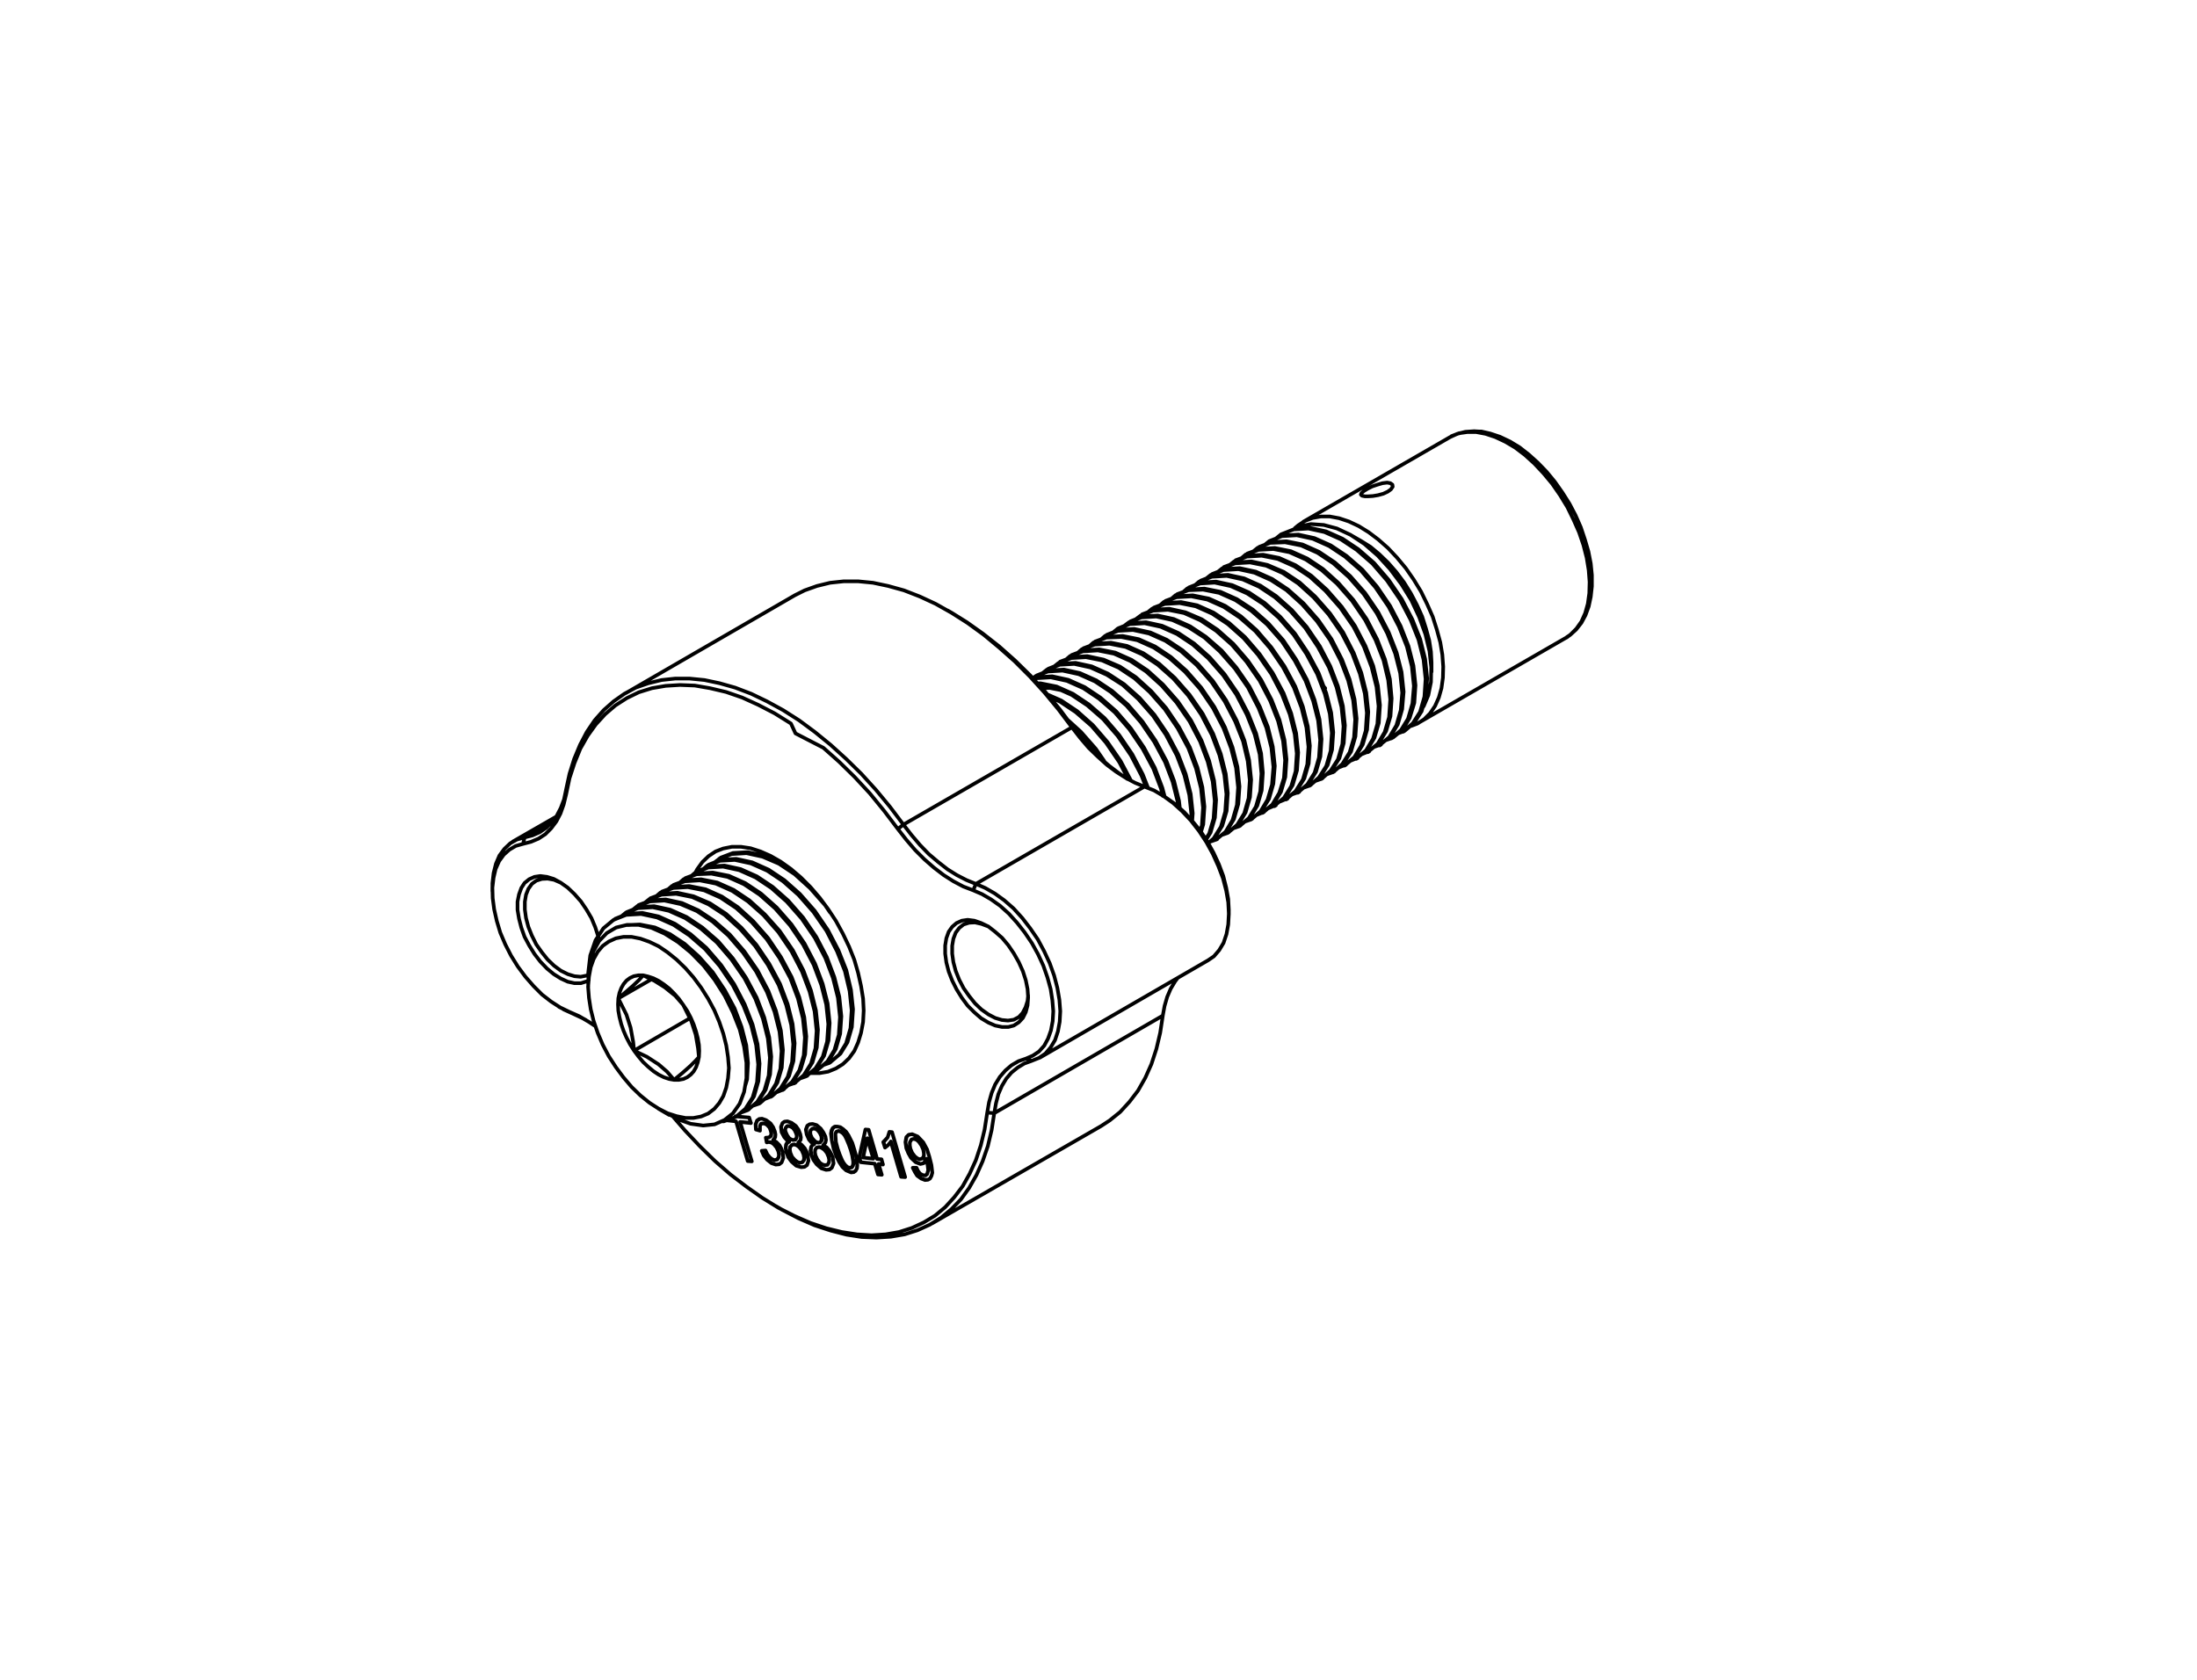 <?xml version="1.0" encoding="UTF-8" standalone="no"?>
<!-- Created with Inkscape (http://www.inkscape.org/) -->

<svg
   xmlns:dc="http://purl.org/dc/elements/1.1/"
   xmlns:cc="http://creativecommons.org/ns#"
   xmlns:rdf="http://www.w3.org/1999/02/22-rdf-syntax-ns#"
   xmlns:svg="http://www.w3.org/2000/svg"
   xmlns="http://www.w3.org/2000/svg"
   xmlns:sodipodi="http://sodipodi.sourceforge.net/DTD/sodipodi-0.dtd"
   xmlns:inkscape="http://www.inkscape.org/namespaces/inkscape"
   version="1.1"
   id="svg7338"
   xml:space="preserve"
   width="321.26"
   height="245.669"
   viewBox="0 0 321.26 245.669"
   sodipodi:docname="T3880419.svg"
   inkscape:version="0.92.4 (5da689c313, 2019-01-14)"><defs
     id="defs7342" /><sodipodi:namedview
     pagecolor="#ffffff"
     bordercolor="#666666"
     borderopacity="1"
     objecttolerance="10"
     gridtolerance="10"
     guidetolerance="10"
     inkscape:pageopacity="0"
     inkscape:pageshadow="2"
     inkscape:window-width="640"
     inkscape:window-height="480"
     id="namedview7340"
     showgrid="false"
     inkscape:zoom="3.4517944"
     inkscape:cx="160.63"
     inkscape:cy="122.83466"
     inkscape:window-x="0"
     inkscape:window-y="0"
     inkscape:window-maximized="1"
     inkscape:current-layer="g7346" /><g
     id="g7346"
     inkscape:groupmode="layer"
     inkscape:label="T3880419"
     transform="matrix(1.333,0,0,-1.333,0,245.669)"><g
       id="g7348"
       transform="translate(159.024,136.316)"><path
         d="m 0,0 -16.054,-9.261 m 12.722,-22.014 16.054,9.261 m 0.128,0.096 0.352,0.224 0.673,0.609 0.577,0.737 0.448,0.833 0.353,0.961 0.225,1.058 0.127,1.154 v 1.217 l -0.127,1.282 -0.256,1.314 -0.385,1.314 -0.449,1.345 -0.576,1.314 -0.673,1.282 -0.77,1.218 -0.833,1.185 -0.897,1.09 -0.961,0.993 -0.993,0.897 -1.026,0.802 -1.057,0.64 L 5.512,0.064 4.454,0.417 3.493,0.641 H 3.236 m 0,0 L 2.692,0.673 1.73,0.609 0.833,0.384 0.129,0.064 m -94.627,-59.731 v -0.64 m 7.723,-13.362 1.153,-0.673 m 80.527,42.042 0.16,0.095 m -1.473,-0.833 0.16,0.097 m -1.442,-0.866 0.16,0.097 m -1.442,-0.833 0.16,0.096 m -1.442,-0.834 0.16,0.096 m -1.441,-0.833 0.16,0.097 m -1.442,-0.833 0.16,0.095 m -1.442,-0.833 0.161,0.096 m -1.443,-0.833 0.16,0.097 m -1.442,-0.866 0.161,0.097 m -1.442,-0.834 0.16,0.096 m -1.443,-0.833 0.161,0.097 m -1.474,-0.833 0.16,0.095 m -1.441,-0.833 0.16,0.096 m -1.443,-0.833 0.161,0.097 m -1.442,-0.834 0.16,0.096 m -1.442,-0.833 0.16,0.064 m -42.555,-24.545 0.161,0.096 m -1.442,-0.833 0.16,0.095 m -1.442,-0.833 0.16,0.065 m -1.442,-0.833 0.16,0.095 m -1.441,-0.833 0.16,0.097 m -1.442,-0.834 0.16,0.097 m -1.442,-0.833 0.16,0.095 m -1.442,-0.833 0.16,0.096 m -1.474,-0.833 0.193,0.097 m -13.363,21.63 -0.16,-0.097 m 1.442,0.865 -0.16,-0.095 m 1.442,0.833 -0.16,-0.097 m 1.442,0.834 -0.161,-0.097 m 1.442,0.833 -0.16,-0.096 m 1.442,0.833 -0.16,-0.096 m 1.442,0.834 -0.16,-0.097 m 1.442,0.833 -0.161,-0.096 m 1.442,0.866 -0.16,-0.097 m 1.442,0.834 -0.16,-0.097 m 34.864,20.124 -0.16,-0.096 m 1.442,0.833 -0.16,-0.096 m 1.442,0.833 -0.161,-0.096 m 1.442,0.833 -0.16,-0.096 m 1.442,0.833 -0.16,-0.096 m 1.442,0.833 -0.16,-0.096 m 1.442,0.833 -0.161,-0.096 m 1.442,0.865 -0.16,-0.096 m 1.474,0.833 -0.16,-0.096 m 1.442,0.833 -0.16,-0.096 m 1.441,0.833 -0.16,-0.096 m 1.443,0.833 -0.161,-0.096 m 1.442,0.833 -0.16,-0.096 m 1.442,0.833 -0.16,-0.096 m 1.442,0.833 -0.161,-0.064 m 1.442,0.833 -0.16,-0.096 m 1.443,0.833 -0.161,-0.096 m 1.442,0.834 -0.16,-0.097 m 1.442,0.833 -0.16,-0.096 m 1.441,0.833 -0.16,-0.096 m 1.474,0.833 -0.16,-0.096 m 1.442,0.833 -0.16,-0.064 m 16.471,-15.092 v 0.993 m -7.723,13.363 -1.058,0.608 m -34.191,-57.295 18.49,10.703 m -45.374,40.023 -18.49,-10.703 m 66.107,-24.353 v 0.448 m -7.306,12.69 -0.385,0.224 m -42.009,-45.31 0.384,-0.224 m 16.791,-1.667 18.521,10.671 m -16.438,56.333 -0.384,0.225 m -49.957,-30.346 v -0.448 m 7.306,-12.69 0.385,-0.192 m -0.705,21.053 -4.743,-2.724 m 89.627,35.665 h -0.993 l -0.897,-0.16 -0.833,-0.321 -0.738,-0.481 -0.384,-0.32 m 12.786,-21.694 0.673,0.257 0.737,0.481 0.641,0.64 0.544,0.802 0.416,0.929 0.29,1.025 0.16,1.153 0.031,1.218 -0.096,1.314 -0.224,1.346 -0.384,1.41 -0.449,1.41 -0.609,1.378 -0.673,1.378 -0.801,1.314 -0.866,1.249 -0.961,1.154 -0.993,1.057 -1.057,0.93 -1.058,0.8 -1.09,0.674 -1.089,0.512 -1.057,0.353 -1.026,0.192 M 0.129,0.064 0,0 m 12.722,-22.014 0.128,0.064 m -22.143,15.477 -0.32,0.064 -0.128,0.128 0.064,0.16 0.256,0.225 0.417,0.256 0.513,0.257 0.576,0.192 0.545,0.16 0.513,0.064 0.352,-0.064 0.225,-0.16 0.032,-0.225 -0.192,-0.288 -0.353,-0.256 -0.48,-0.225 -0.578,-0.16 -0.577,-0.096 -0.544,-0.032 h -0.321 m -7.946,-3.685 0.768,0.385 1.25,0.256 1.41,-0.096 1.442,-0.385 1.507,-0.705 1.506,-0.993 1.473,-1.282 1.346,-1.474 1.25,-1.666 1.09,-1.763 0.865,-1.858 0.673,-1.859 0.448,-1.859 0.192,-1.762 -0.032,-1.634 -0.288,-1.442 -0.513,-1.218 -0.127,-0.128 m -10.671,2.115 -0.161,0.193 m -76.393,-26.18 1.378,0.063 1.635,-0.32 1.666,-0.737 1.602,-1.058 1.57,-1.409 1.506,-1.698 1.314,-1.955 1.09,-2.019 0.769,-2.051 0.512,-1.987 0.192,-1.954 -0.096,-1.795 -0.192,-0.641 m 32.493,43.548 0.897,0.032 1.634,-0.32 1.218,-0.545 m -53.45,-30.666 -0.032,0.256 m 0,0 0.225,1.923 0.576,1.666 0.865,1.314 1.122,0.929 1.378,0.545 1.634,0.096 1.763,-0.384 1.794,-0.802 1.73,-1.153 1.731,-1.506 1.602,-1.859 1.442,-2.115 1.154,-2.211 0.865,-2.178 0.545,-2.18 0.224,-2.114 -0.128,-1.955 -0.481,-1.666 -0.801,-1.25 -1.057,-0.898 -1.314,-0.48 h -0.192 m -11.12,22.43 0.513,0.417 1.378,0.545 1.634,0.096 1.763,-0.385 1.794,-0.801 1.73,-1.153 1.731,-1.506 1.602,-1.859 1.442,-2.082 1.186,-2.243 0.833,-2.18 0.544,-2.179 0.225,-2.115 -0.128,-1.954 -0.481,-1.667 -0.801,-1.249 -1.058,-0.898 -0.609,-0.224 m -11.984,22.207 0.481,0.385 1.41,0.544 1.602,0.096 1.762,-0.385 1.795,-0.768 1.73,-1.154 1.73,-1.538 1.603,-1.859 1.442,-2.083 1.185,-2.243 0.833,-2.179 0.545,-2.178 0.224,-2.116 -0.128,-1.955 -0.481,-1.634 -0.8,-1.282 -1.026,-0.896 -0.641,-0.225 m -11.984,22.207 0.48,0.384 1.41,0.545 1.602,0.097 1.763,-0.353 1.795,-0.802 1.762,-1.153 1.698,-1.538 1.634,-1.859 1.41,-2.083 1.186,-2.211 0.833,-2.21 0.545,-2.18 0.224,-2.114 -0.128,-1.955 -0.48,-1.634 -0.802,-1.282 -1.025,-0.866 -0.641,-0.256 m -11.984,22.206 0.48,0.417 1.41,0.513 1.602,0.096 1.795,-0.353 1.794,-0.8 1.731,-1.154 1.698,-1.538 1.634,-1.859 1.41,-2.082 1.186,-2.211 0.833,-2.212 0.545,-2.179 0.224,-2.115 -0.128,-1.954 -0.481,-1.635 -0.801,-1.281 -1.025,-0.865 -0.641,-0.257 m -11.985,22.207 0.481,0.416 1.41,0.512 1.634,0.097 1.762,-0.352 1.795,-0.801 1.73,-1.154 1.699,-1.506 1.634,-1.859 1.442,-2.115 1.153,-2.211 0.834,-2.211 0.544,-2.146 0.225,-2.148 -0.128,-1.923 -0.481,-1.666 -0.801,-1.281 -1.026,-0.865 -0.641,-0.225 m -11.984,22.175 0.481,0.416 1.41,0.545 1.634,0.064 1.762,-0.352 1.795,-0.802 1.73,-1.153 1.699,-1.506 1.634,-1.858 1.442,-2.116 1.153,-2.211 0.834,-2.211 0.544,-2.147 0.225,-2.146 -0.129,-1.923 -0.48,-1.666 -0.801,-1.283 -1.026,-0.865 -0.641,-0.223 m -11.984,22.173 0.481,0.417 1.409,0.545 1.635,0.096 1.762,-0.385 1.795,-0.801 1.73,-1.153 1.698,-1.506 1.635,-1.859 1.442,-2.114 1.153,-2.211 0.833,-2.18 0.545,-2.179 0.225,-2.115 -0.129,-1.954 -0.48,-1.666 -0.769,-1.25 -1.058,-0.897 -0.641,-0.225 m -11.985,22.175 0.481,0.417 1.41,0.544 1.634,0.096 1.763,-0.384 1.795,-0.801 1.729,-1.155 1.699,-1.505 1.634,-1.859 1.442,-2.083 1.154,-2.243 0.865,-2.179 0.513,-2.178 0.224,-2.116 -0.128,-1.955 -0.481,-1.666 -0.769,-1.25 -1.057,-0.896 -0.641,-0.225 m -11.985,22.207 0.513,0.384 1.378,0.545 1.634,0.097 1.763,-0.385 1.794,-0.77 1.731,-1.153 1.698,-1.538 1.634,-1.858 0.545,-0.802 m 26.66,20.38 0.705,-0.673 1.635,-1.858 0.512,-0.705 m -5.543,6.537 1.249,-0.545 1.731,-1.153 1.73,-1.507 1.602,-1.858 1.443,-2.115 0.961,-1.826 m -9.87,10.35 h 0.129 l 1.762,-0.353 1.794,-0.801 1.731,-1.154 1.73,-1.505 1.603,-1.859 1.441,-2.115 1.153,-2.211 0.513,-1.282 m -12.336,11.856 0.256,0.096 1.634,0.097 1.762,-0.385 1.795,-0.801 1.73,-1.154 1.73,-1.506 1.603,-1.858 1.442,-2.115 1.186,-2.211 0.833,-2.179 0.192,-0.801 m -14.26,12.913 0.257,0.193 1.409,0.545 1.603,0.096 1.762,-0.385 1.795,-0.801 1.73,-1.153 1.731,-1.507 1.602,-1.858 1.442,-2.115 1.185,-2.211 0.833,-2.179 0.545,-2.179 0.064,-0.609 m -14.9,14.708 0.481,0.385 1.41,0.545 1.602,0.096 1.762,-0.385 1.795,-0.801 1.762,-1.121 1.699,-1.538 1.634,-1.859 1.41,-2.083 1.185,-2.243 0.833,-2.179 0.545,-2.179 0.224,-2.115 -0.031,-0.641 m -15.029,16.855 0.48,0.385 1.41,0.544 1.602,0.097 1.763,-0.353 1.826,-0.801 1.731,-1.154 1.698,-1.538 1.634,-1.858 1.41,-2.083 1.186,-2.211 0.834,-2.211 0.543,-2.179 0.225,-2.115 -0.128,-1.954 -0.192,-0.609 m -14.74,18.778 0.48,0.416 1.41,0.513 1.634,0.096 1.763,-0.353 1.795,-0.801 1.729,-1.153 1.699,-1.538 1.634,-1.859 1.442,-2.083 1.154,-2.211 0.833,-2.211 0.545,-2.179 0.224,-2.115 -0.129,-1.955 -0.48,-1.634 -0.416,-0.641 m -14.036,20.444 0.481,0.417 1.41,0.513 1.634,0.096 1.763,-0.353 1.794,-0.801 1.73,-1.153 1.699,-1.506 1.634,-1.859 1.442,-2.115 1.153,-2.211 0.834,-2.211 0.544,-2.179 0.225,-2.115 -0.128,-1.923 -0.481,-1.666 -0.802,-1.282 -0.608,-0.513 m -13.042,21.599 0.48,0.416 1.411,0.545 1.633,0.064 1.763,-0.353 1.795,-0.801 1.731,-1.154 1.698,-1.505 1.634,-1.859 1.442,-2.115 1.153,-2.211 0.833,-2.211 0.545,-2.147 0.225,-2.147 -0.129,-1.923 -0.481,-1.666 -0.768,-1.282 -1.058,-0.865 -0.64,-0.224 m -11.985,22.174 0.481,0.417 1.409,0.545 1.635,0.096 1.762,-0.385 1.794,-0.801 1.731,-1.153 1.698,-1.507 1.635,-1.858 1.441,-2.115 1.153,-2.211 0.866,-2.179 0.512,-2.179 0.225,-2.115 -0.128,-1.954 -0.48,-1.667 -0.77,-1.249 -1.058,-0.898 -0.64,-0.224 m -11.985,22.174 0.513,0.417 1.378,0.545 1.634,0.096 1.763,-0.385 1.795,-0.801 1.73,-1.153 1.698,-1.506 1.634,-1.859 1.442,-2.115 1.154,-2.211 0.865,-2.179 0.545,-2.179 0.192,-2.115 -0.129,-1.955 -0.48,-1.666 -0.769,-1.25 -1.057,-0.897 -0.641,-0.224 m -11.985,22.206 0.512,0.385 1.378,0.545 1.635,0.096 1.763,-0.385 1.794,-0.801 1.73,-1.121 1.698,-1.539 1.635,-1.858 1.442,-2.083 1.154,-2.243 0.864,-2.179 0.545,-2.179 0.225,-2.115 -0.16,-1.954 -0.481,-1.635 -0.769,-1.281 -1.058,-0.898 -0.641,-0.224 m -11.984,22.207 0.513,0.384 1.378,0.545 1.633,0.096 1.763,-0.353 1.795,-0.801 1.73,-1.153 1.731,-1.538 1.601,-1.859 1.443,-2.083 1.153,-2.211 0.865,-2.211 0.545,-2.179 0.225,-2.115 -0.129,-1.955 -0.513,-1.634 -0.768,-1.282 -1.058,-0.865 -0.609,-0.256 m -12.016,22.206 0.513,0.417 1.377,0.513 1.635,0.096 1.762,-0.353 1.794,-0.8 1.731,-1.154 1.73,-1.538 1.603,-1.859 1.441,-2.083 1.154,-2.211 0.866,-2.211 0.544,-2.179 0.224,-2.115 -0.128,-1.955 -0.48,-1.633 -0.802,-1.283 -1.058,-0.864 -0.608,-0.257 m -11.984,22.207 0.48,0.416 1.378,0.513 1.634,0.096 1.763,-0.352 1.794,-0.802 1.731,-1.153 1.73,-1.506 1.602,-1.859 1.442,-2.115 1.186,-2.211 0.833,-2.211 0.545,-2.179 0.224,-2.115 -0.128,-1.923 -0.481,-1.666 -0.801,-1.281 -1.057,-0.866 -0.61,-0.256 m -11.984,22.207 0.481,0.416 1.41,0.545 1.602,0.064 1.763,-0.353 1.794,-0.801 1.73,-1.153 1.731,-1.507 1.634,-1.858 1.41,-2.115 1.185,-2.211 0.834,-2.211 0.544,-2.147 0.225,-2.147 -0.128,-1.922 -0.481,-1.667 -0.801,-1.282 -1.026,-0.865 -0.64,-0.224 m -11.985,22.174 0.481,0.417 1.41,0.545 1.602,0.096 1.762,-0.384 1.795,-0.802 1.763,-1.153 1.698,-1.506 1.634,-1.859 1.41,-2.115 1.185,-2.211 0.833,-2.179 0.545,-2.179 0.225,-2.115 -0.129,-1.955 -0.48,-1.666 -0.801,-1.25 -1.026,-0.897 -0.64,-0.224 m -11.986,22.175 0.482,0.416 1.409,0.545 1.635,0.096 1.762,-0.384 1.794,-0.802 1.731,-1.153 1.698,-1.506 1.635,-1.859 1.409,-2.115 1.186,-2.211 0.834,-2.179 0.544,-2.179 0.224,-2.115 -0.128,-1.954 -0.48,-1.667 -0.802,-1.249 -1.025,-0.898 -0.641,-0.224 m -11.984,22.207 0.48,0.384 1.41,0.545 1.634,0.096 1.763,-0.385 1.795,-0.8 1.73,-1.122 1.698,-1.538 1.634,-1.859 1.443,-2.083 1.153,-2.243 0.833,-2.179 0.545,-2.179 0.224,-2.115 -0.129,-1.954 -0.48,-1.635 -0.801,-1.281 -1.025,-0.897 -0.641,-0.225 m -11.985,22.207 0.481,0.384 1.409,0.545 1.635,0.096 1.763,-0.353 1.794,-0.8 1.73,-1.154 1.699,-1.538 1.634,-1.859 1.442,-2.083 1.154,-2.211 0.833,-2.211 0.544,-2.179 0.225,-2.115 -0.128,-1.955 -0.481,-1.633 -0.769,-1.282 -1.058,-0.865 -0.641,-0.257 m -11.984,22.207 0.481,0.384 1.41,0.545 1.634,0.096 1.762,-0.352 1.795,-0.802 1.731,-1.153 1.698,-1.538 1.634,-1.859 1.442,-2.083 1.153,-2.211 0.833,-2.211 0.545,-2.179 0.225,-2.115 -0.129,-1.954 -0.481,-1.635 -0.768,-1.281 -1.058,-0.866 -0.64,-0.256 m -11.985,22.207 0.481,0.416 1.41,0.513 1.634,0.096 1.762,-0.352 1.794,-0.802 1.731,-1.153 1.698,-1.506 1.635,-1.859 1.441,-2.115 1.155,-2.211 0.865,-2.211 0.512,-2.179 0.224,-2.114 -0.128,-1.955 -0.48,-1.635 -0.77,-1.281 -1.057,-0.866 -0.641,-0.256 m -11.984,22.206 0.512,0.417 1.378,0.545 1.635,0.064 1.762,-0.352 1.795,-0.801 1.73,-1.154 1.698,-1.506 1.634,-1.859 1.442,-2.115 1.154,-2.211 0.865,-2.211 0.545,-2.147 0.225,-2.147 -0.161,-1.922 -0.481,-1.666 -0.769,-1.282 -1.057,-0.865 -0.641,-0.225 m -11.984,22.175 0.512,0.416 1.378,0.545 1.634,0.096 1.763,-0.384 1.794,-0.802 1.73,-1.153 1.731,-1.506 1.602,-1.859 1.442,-2.114 1.154,-2.212 0.865,-2.179 0.544,-2.179 0.225,-2.147 -0.16,-1.922 -0.481,-1.667 -0.769,-1.249 -1.058,-0.898 -0.641,-0.224 m -11.984,22.175 0.513,0.416 1.378,0.545 1.634,0.096 1.762,-0.385 1.795,-0.8 1.731,-1.154 1.73,-1.506 1.602,-1.859 1.442,-2.115 1.153,-2.211 0.866,-2.179 0.544,-2.178 0.225,-2.116 -0.129,-1.954 -0.48,-1.666 -0.801,-1.25 -1.058,-0.897 -0.608,-0.225 m -88.698,-25.859 -0.065,-0.705 v -0.578 m 0.577,-4.389 0.449,-1.314 0.544,-1.282 0.673,-1.281 0.769,-1.186 0.834,-1.122 0.897,-1.057 0.961,-0.929 0.993,-0.802 0.994,-0.64 0.993,-0.513 0.994,-0.32 0.961,-0.193 h 0.897 l 0.833,0.16 0.769,0.321 0.673,0.512 0.545,0.642 0.449,0.768 0.32,0.93 0.193,1.026 0.096,1.121 -0.096,1.185 -0.193,1.282 -0.32,1.282 -0.449,1.314 -0.545,1.281 -0.673,1.25 -0.769,1.218 -0.833,1.121 -0.897,1.026 -0.961,0.929 -0.994,0.801 -0.993,0.673 -0.994,0.48 -0.993,0.353 -0.961,0.192 h -0.897 l -0.834,-0.16 -0.769,-0.352 -0.673,-0.481 -0.544,-0.64 -0.449,-0.802 -0.32,-0.897 -0.192,-1.025 -0.097,-1.122 0.097,-1.218 0.192,-1.249 0.32,-1.282 m 8.3,-10.254 0.897,-0.513 1.442,-0.512 1.378,-0.193 1.249,0.128 1.09,0.481 0.929,0.737 0.737,1.057 0.481,1.282 0.256,1.507 v 1.698 l -0.256,1.762 -0.481,1.89 -0.737,1.86 -0.897,1.826 -1.122,1.762 -1.217,1.57 -1.378,1.41 -1.41,1.154 -1.474,0.929 -1.442,0.641 -1.41,0.321 h -1.282 l -1.185,-0.289 -1.026,-0.609 -0.833,-0.865 -0.641,-1.153 -0.384,-1.378 -0.096,-0.577 m 2.883,5.544 1.346,0.544 1.634,0.096 1.763,-0.384 1.795,-0.801 1.73,-1.154 1.73,-1.506 1.603,-1.859 1.441,-2.115 1.154,-2.211 0.865,-2.211 0.545,-2.146 0.224,-2.148 -0.128,-1.923 -0.481,-1.666 -0.801,-1.249 -1.057,-0.897 h -0.032 m -12.049,22.366 1.346,0.545 1.634,0.097 1.763,-0.385 1.794,-0.802 1.731,-1.153 1.73,-1.506 1.602,-1.859 1.442,-2.115 1.186,-2.211 0.833,-2.178 0.545,-2.18 0.224,-2.114 -0.128,-1.955 -0.481,-1.666 -0.801,-1.25 -1.058,-0.898 m -12.08,22.4 1.378,0.512 1.602,0.096 1.763,-0.384 1.794,-0.802 1.73,-1.153 1.73,-1.506 1.603,-1.858 1.442,-2.083 1.185,-2.243 0.833,-2.18 0.545,-2.179 0.224,-2.114 -0.127,-1.955 -0.481,-1.635 -0.801,-1.281 -1.026,-0.898 h -0.032 m -12.08,22.4 1.378,0.513 1.602,0.095 1.762,-0.385 1.795,-0.768 1.762,-1.154 1.699,-1.538 1.633,-1.859 1.411,-2.083 1.185,-2.211 0.834,-2.211 0.544,-2.178 0.225,-2.116 -0.129,-1.954 -0.48,-1.635 -0.801,-1.281 -1.026,-0.897 h -0.032 m -12.081,22.398 1.378,0.513 1.602,0.097 1.795,-0.353 1.795,-0.802 1.73,-1.153 1.698,-1.538 1.635,-1.859 1.409,-2.083 1.186,-2.211 0.833,-2.21 0.545,-2.179 0.224,-2.115 -0.128,-1.955 -0.48,-1.634 -0.802,-1.282 -1.025,-0.866 -0.032,-0.031 m -12.081,22.398 1.378,0.513 1.634,0.096 1.763,-0.353 1.794,-0.8 1.73,-1.154 1.699,-1.538 1.634,-1.827 1.442,-2.114 1.154,-2.211 0.833,-2.211 0.545,-2.18 0.224,-2.114 -0.128,-1.955 -0.481,-1.634 -0.801,-1.282 -1.025,-0.865 -0.033,-0.033 m -12.08,22.4 1.378,0.512 1.634,0.096 1.763,-0.352 1.794,-0.801 1.731,-1.153 1.698,-1.507 1.634,-1.859 1.442,-2.115 1.153,-2.211 0.834,-2.211 0.544,-2.146 0.225,-2.148 -0.128,-1.922 -0.481,-1.667 -0.801,-1.281 -1.026,-0.865 h -0.032 m -12.08,22.366 1.378,0.545 1.634,0.097 1.762,-0.385 1.795,-0.802 1.73,-1.153 1.699,-1.506 1.634,-1.858 1.442,-2.116 1.153,-2.211 0.834,-2.211 0.544,-2.147 0.225,-2.146 -0.129,-1.923 -0.48,-1.666 -0.769,-1.283 -1.058,-0.865 h -0.032 m -12.081,22.367 1.378,0.545 1.635,0.096 1.762,-0.384 1.795,-0.802 1.73,-1.153 1.698,-1.506 1.635,-1.858 1.442,-2.115 1.153,-2.211 0.865,-2.18 0.513,-2.179 0.224,-2.114 -0.128,-1.955 -0.48,-1.666 -0.77,-1.25 -1.057,-0.897 h -0.032 m -12.049,22.399 1.346,0.513 1.634,0.095 1.763,-0.384 1.794,-0.801 1.571,-1.026 m 29.993,16.695 1.41,-1.282 1.634,-1.858 0.929,-1.346 m -6.312,7.338 1.602,-0.705 1.73,-1.154 1.731,-1.538 1.602,-1.858 1.442,-2.083 1.089,-2.051 m -10.222,10.575 h 0.353 l 1.762,-0.353 1.794,-0.801 1.731,-1.153 1.73,-1.507 1.603,-1.858 1.441,-2.115 1.154,-2.211 0.577,-1.474 m -12.594,11.952 0.449,0.193 1.634,0.096 1.763,-0.385 1.794,-0.801 1.731,-1.153 1.73,-1.506 1.602,-1.859 1.442,-2.115 1.186,-2.211 0.833,-2.211 0.256,-0.961 m -14.035,13.298 1.378,0.545 1.602,0.096 1.762,-0.385 1.795,-0.801 1.73,-1.153 1.731,-1.507 1.602,-1.858 1.442,-2.115 1.185,-2.211 0.834,-2.179 0.544,-2.179 0.097,-0.833 m -14.42,15.317 1.378,0.545 1.602,0.096 1.762,-0.385 1.795,-0.801 1.762,-1.153 1.699,-1.506 1.634,-1.859 1.41,-2.083 1.185,-2.243 0.833,-2.179 0.545,-2.179 0.225,-2.115 -0.064,-0.897 m -14.484,17.528 1.378,0.513 1.602,0.096 1.795,-0.384 1.793,-0.77 1.731,-1.153 1.698,-1.538 1.635,-1.859 1.409,-2.083 1.186,-2.211 0.834,-2.211 0.544,-2.179 0.224,-2.115 -0.128,-1.955 -0.257,-0.864 m -14.163,19.45 1.378,0.513 1.635,0.096 1.762,-0.352 1.795,-0.802 1.73,-1.153 1.698,-1.539 1.634,-1.858 1.443,-2.083 1.153,-2.211 0.833,-2.211 0.545,-2.179 0.224,-2.115 -0.128,-1.954 -0.481,-1.635 -0.513,-0.833 m -13.426,21.053 1.378,0.513 1.634,0.096 1.763,-0.353 1.794,-0.801 1.73,-1.153 1.699,-1.538 1.634,-1.859 1.442,-2.083 1.153,-2.211 0.834,-2.211 0.544,-2.179 0.225,-2.115 -0.128,-1.955 -0.481,-1.634 -0.801,-1.282 -0.769,-0.64 m -12.369,22.142 1.378,0.513 1.634,0.096 1.762,-0.352 1.795,-0.802 1.731,-1.153 1.698,-1.506 1.634,-1.859 1.442,-2.115 1.153,-2.211 0.833,-2.211 0.545,-2.147 0.225,-2.147 -0.129,-1.923 -0.48,-1.666 -0.769,-1.281 -1.058,-0.866 h -0.032 m -12.08,22.367 1.377,0.545 1.635,0.096 1.762,-0.384 1.794,-0.802 1.731,-1.153 1.698,-1.506 1.635,-1.859 1.441,-2.115 1.155,-2.211 0.864,-2.211 0.514,-2.147 0.223,-2.147 -0.128,-1.922 -0.48,-1.667 -0.77,-1.281 -1.057,-0.866 h -0.032 m -12.048,22.367 1.345,0.545 1.634,0.096 1.763,-0.385 1.795,-0.8 1.73,-1.154 1.698,-1.506 1.634,-1.859 1.443,-2.115 1.153,-2.211 0.865,-2.179 0.545,-2.179 0.192,-2.115 -0.128,-1.954 -0.481,-1.666 -0.769,-1.25 -1.057,-0.897 h -0.032 m -12.049,22.366 1.346,0.545 1.634,0.096 1.763,-0.384 1.794,-0.802 1.73,-1.153 1.731,-1.506 1.602,-1.859 1.442,-2.083 1.154,-2.243 0.865,-2.179 0.544,-2.179 0.225,-2.115 -0.16,-1.954 -0.481,-1.667 -0.769,-1.249 -1.058,-0.898 h -0.031 m -12.049,22.399 1.346,0.513 1.635,0.096 1.761,-0.385 1.795,-0.769 1.731,-1.153 1.73,-1.538 1.602,-1.859 1.442,-2.083 1.153,-2.211 0.866,-2.211 0.545,-2.179 0.224,-2.115 -0.129,-1.954 -0.48,-1.635 -0.801,-1.281 -1.058,-0.898 h -0.032 m -12.049,22.399 1.347,0.513 1.634,0.096 1.762,-0.353 1.794,-0.8 1.731,-1.154 1.73,-1.538 1.603,-1.859 1.441,-2.083 1.186,-2.211 0.834,-2.211 0.544,-2.179 0.224,-2.114 -0.128,-1.956 -0.48,-1.634 -0.802,-1.282 -1.057,-0.865 -0.032,-0.031 m -12.048,22.398 1.377,0.513 1.603,0.096 1.762,-0.352 1.795,-0.801 1.73,-1.154 1.731,-1.538 1.601,-1.859 1.443,-2.083 1.185,-2.211 0.833,-2.211 0.545,-2.179 0.225,-2.115 -0.129,-1.954 -0.481,-1.634 -0.801,-1.282 -1.025,-0.865 -0.032,-0.033 m -12.081,22.399 1.378,0.513 1.602,0.096 1.763,-0.352 1.794,-0.802 1.763,-1.153 1.698,-1.506 1.635,-1.859 1.409,-2.114 1.185,-2.212 0.834,-2.211 0.544,-2.147 0.225,-2.147 -0.128,-1.922 -0.481,-1.667 -0.801,-1.281 -1.026,-0.866 h -0.031 m -12.081,22.367 1.378,0.545 1.602,0.096 1.762,-0.385 1.827,-0.8 1.731,-1.154 1.698,-1.506 1.634,-1.859 1.41,-2.115 1.186,-2.211 0.833,-2.211 0.544,-2.147 0.225,-2.146 -0.129,-1.923 -0.48,-1.666 -0.801,-1.282 -1.025,-0.865 h -0.033 m -12.08,22.366 1.377,0.545 1.635,0.096 1.763,-0.384 1.794,-0.802 1.73,-1.153 1.698,-1.506 1.635,-1.859 1.441,-2.114 1.155,-2.212 0.833,-2.178 0.545,-2.18 0.223,-2.114 -0.128,-1.955 -0.48,-1.667 -0.802,-1.249 -1.025,-0.898 h -0.031 m -12.082,22.367 1.378,0.545 1.634,0.096 1.763,-0.384 1.795,-0.801 1.73,-1.154 1.699,-1.506 1.633,-1.859 1.443,-2.082 1.153,-2.243 0.833,-2.18 0.545,-2.178 0.225,-2.116 -0.129,-1.954 -0.481,-1.667 -0.801,-1.249 -1.025,-0.898 h -0.032 m -12.08,22.399 1.378,0.513 1.633,0.096 1.763,-0.384 1.794,-0.769 1.731,-1.154 1.698,-1.538 1.635,-1.858 1.441,-2.083 1.154,-2.244 0.833,-2.178 0.545,-2.18 0.224,-2.114 -0.128,-1.955 -0.481,-1.635 -0.769,-1.281 -1.058,-0.897 h -0.031 m -12.081,22.399 1.378,0.512 1.635,0.096 1.761,-0.352 1.795,-0.801 1.731,-1.154 1.698,-1.538 1.634,-1.859 1.442,-2.083 1.153,-2.211 0.866,-2.211 0.512,-2.179 0.225,-2.115 -0.128,-1.954 -0.481,-1.634 -0.769,-1.282 -1.058,-0.865 -0.032,-0.033 m -12.08,22.399 1.378,0.513 1.634,0.096 1.763,-0.352 1.794,-0.802 1.73,-1.153 1.698,-1.538 1.635,-1.859 1.441,-2.082 1.155,-2.211 0.865,-2.212 0.544,-2.178 0.192,-2.116 -0.128,-1.954 -0.48,-1.635 -0.77,-1.281 -1.057,-0.866 -0.032,-0.031 m -12.048,22.398 1.345,0.513 1.635,0.096 1.762,-0.352 1.795,-0.801 1.73,-1.154 1.698,-1.506 1.634,-1.859 1.443,-2.115 1.153,-2.21 0.865,-2.211 0.545,-2.147 0.225,-2.147 -0.16,-1.923 -0.482,-1.666 -0.768,-1.282 -1.058,-0.865 H -7.53 m -12.049,22.366 1.347,0.545 1.633,0.096 1.763,-0.384 1.794,-0.801 1.73,-1.154 1.731,-1.506 1.602,-1.859 1.442,-2.114 1.154,-2.212 0.865,-2.211 0.544,-2.147 0.225,-2.147 -0.128,-1.922 -0.513,-1.666 -0.769,-1.282 -1.057,-0.865 h -0.032 m -12.049,22.366 1.346,0.545 1.635,0.096 1.761,-0.384 1.795,-0.801 1.731,-1.154 1.73,-1.506 1.602,-1.859 1.442,-2.114 1.153,-2.211 0.866,-2.18 0.545,-2.178 0.224,-2.116 -0.129,-1.954 -0.48,-1.667 -0.801,-1.249 -1.058,-0.898 h -0.032 m -80.11,-38.292 -0.545,0.096 -0.576,0.193 -0.577,0.288 -0.577,0.384 -0.577,0.481 -0.544,0.513 -0.513,0.609 -0.481,0.641 m 7.114,-0.706 -0.128,-0.577 -0.192,-0.544 -0.257,-0.449 -0.32,-0.352 -0.385,-0.288 -0.416,-0.193 -0.513,-0.096 h -0.513 m 0.994,8.236 0.448,-0.674 0.385,-0.736 0.32,-0.738 0.257,-0.768 0.192,-0.738 0.128,-0.737 0.032,-0.673 -0.032,-0.673 m -6.12,8.973 0.544,-0.129 0.577,-0.191 0.577,-0.289 0.577,-0.385 0.576,-0.448 0.545,-0.545 0.513,-0.576 0.481,-0.673 m -7.114,0.704 0.128,0.609 0.193,0.513 0.256,0.448 0.32,0.385 0.384,0.288 0.417,0.192 0.513,0.097 h 0.513 m -0.994,-8.267 -0.449,0.705 -0.384,0.736 -0.32,0.737 -0.256,0.738 -0.193,0.768 -0.128,0.705 -0.032,0.705 0.032,0.641 m 7.114,-0.704 -0.866,0.993 -1.153,0.929 -1.122,0.705 -1.249,0.609 m 6.12,-8.973 -0.096,0.961 -0.257,1.507 -0.48,1.474 -0.897,1.795 m -0.994,-8.236 0.962,0.801 0.833,0.738 0.545,0.543 0.384,0.417 m -5.223,8.524 -3.621,-2.083 m 2.724,2.532 -0.449,-0.513 -0.673,-0.641 -0.737,-0.641 -0.865,-0.737 m 1.73,-5.735 1.41,-0.673 1.282,-0.833 0.929,-0.802 0.769,-0.897 m 1.731,6.761 -6.121,-3.556 m -1.73,5.735 0.897,-1.794 0.449,-1.41 0.288,-1.571 0.096,-0.96 m 79.758,55.917 1.025,-0.642 0.961,-0.801 0.962,-0.929 0.898,-1.025 0.864,-1.154 0.737,-1.186 0.673,-1.282 0.577,-1.281 0.416,-1.314 0.353,-1.282 0.192,-1.25 0.065,-1.185 v -0.032 m -74.663,-50.502 -1.186,0.128 m 0.994,0.482 0.192,-0.61 m -1.699,0.738 1.507,-0.128 m -1.442,-0.417 -1.186,0.128 m 2.468,-4.486 -1.282,4.358 m 1.73,-4.39 -0.448,0.032 m -0.834,4.293 1.282,-4.325 m 8.876,0.448 0.096,-0.673 -0.192,-0.48 -0.256,-0.192 -0.385,-0.033 m -0.32,2.692 0.384,-0.224 0.321,-0.385 0.192,-0.352 0.16,-0.353 m -0.801,2.276 0.064,-0.385 -0.064,-0.288 -0.256,-0.289 m -1.154,2.34 0.449,-0.128 0.448,-0.385 0.289,-0.417 0.224,-0.448 m -2.051,0.224 -0.096,0.544 0.16,0.417 0.257,0.16 0.32,0.033 m 0.192,-2.211 -0.32,0.192 -0.256,0.288 -0.257,0.577 m 0.513,-2.243 -0.096,0.448 0.064,0.417 0.128,0.192 0.224,0.129 m 1.282,-2.821 -0.512,0.16 -0.513,0.45 -0.353,0.48 -0.224,0.545 m -4.198,1.634 0.353,-0.225 0.352,-0.352 0.193,-0.353 0.128,-0.351 m -0.833,2.211 0.063,-0.321 -0.031,-0.321 -0.225,-0.288 m -1.218,2.339 0.449,-0.16 0.481,-0.353 0.288,-0.416 0.193,-0.48 m -2.083,0.223 -0.032,0.545 0.16,0.417 0.224,0.192 0.32,0.032 m -0.224,-1.314 -0.448,0.128 m 0.833,0.673 -0.256,-0.031 -0.129,-0.225 v -0.545 m 1.186,-0.032 -0.128,0.353 -0.256,0.289 -0.193,0.128 -0.224,0.063 m 0.32,-1.569 0.288,0.031 m 0.097,0.064 0.096,0.096 0.064,0.257 -0.064,0.288 m -0.545,-0.736 h 0.032 0.032 m 0.032,-0.513 -0.096,0.513 m 0.385,-0.482 h -0.161 l -0.128,-0.031 m 1.282,-0.994 -0.192,0.417 -0.289,0.352 -0.256,0.193 -0.256,0.063 m 0.576,-1.986 0.257,0.064 0.192,0.256 0.032,0.288 -0.064,0.353 m -1.41,0.097 0.193,-0.417 0.288,-0.353 0.256,-0.192 0.256,-0.096 m -1.409,1.025 0.416,0.033 m 1.122,-1.539 -0.481,0.161 -0.481,0.384 -0.352,0.449 -0.224,0.512 m 2.275,-0.095 0.096,-0.674 -0.193,-0.513 -0.256,-0.191 -0.384,-0.033 m 3.492,1.089 0.097,-0.673 -0.161,-0.48 -0.288,-0.192 -0.353,-0.033 m -0.32,2.693 0.353,-0.225 0.352,-0.385 0.192,-0.352 0.128,-0.353 m -0.801,2.243 0.065,-0.352 -0.033,-0.288 -0.256,-0.288 m -1.186,2.339 0.449,-0.161 0.481,-0.352 0.288,-0.416 0.192,-0.482 m -2.051,0.225 -0.064,0.577 0.161,0.416 0.224,0.16 0.32,0.033 m 0.193,-2.244 -0.289,0.225 -0.256,0.288 -0.289,0.545 m 0.513,-2.211 -0.064,0.448 0.032,0.385 0.128,0.225 0.225,0.095 m 1.313,-2.788 -0.544,0.162 -0.513,0.448 -0.352,0.48 -0.225,0.545 m 10.639,1.121 0.481,0.513 0.192,0.609 m -0.481,-1.73 -0.192,0.608 m 0.833,0.032 -0.321,-0.384 -0.32,-0.256 m 1.762,-3.204 -1.121,3.844 m 1.57,-3.876 -0.449,0.032 m -0.993,4.902 1.442,-4.934 m -1.73,4.966 0.288,-0.032 m 2.211,-0.225 0.609,-0.255 0.609,-0.641 0.416,-0.77 0.257,-0.833 m -2.532,0.961 -0.096,0.673 0.096,0.545 0.257,0.257 0.384,0.063 m 0.898,-3.268 -0.513,0.192 -0.513,0.481 -0.288,0.512 -0.225,0.545 m 2.179,-1.185 -0.256,-0.448 -0.384,-0.097 m 0.672,0.449 v 0.064 l -0.032,0.032 m -0.256,-1.794 h 0.192 l 0.16,0.128 0.129,0.416 -0.065,0.577 -0.128,0.577 m -1.089,-0.865 0.16,-0.353 0.224,-0.288 0.225,-0.129 0.192,-0.063 m -1.217,0.833 h 0.416 m 0.929,-1.346 -0.416,0.16 -0.449,0.321 -0.256,0.416 -0.224,0.449 m 1.826,1.185 0.224,-0.897 0.096,-0.833 -0.096,-0.353 -0.16,-0.288 -0.224,-0.129 -0.321,-0.031 m 11.312,20.028 -0.064,-0.866 -0.193,-0.737 -0.32,-0.641 -0.449,-0.48 -0.545,-0.353 -0.608,-0.16 h -0.673 l -0.769,0.16 -0.737,0.321 -0.801,0.48 -0.737,0.641 -0.738,0.737 -0.64,0.865 -0.577,0.93 -0.481,0.961 -0.384,0.993 -0.256,0.993 -0.129,0.962 v 0.898 l 0.129,0.8 0.256,0.706 0.384,0.544 0.481,0.416 0.577,0.257 0.64,0.096 0.738,-0.096 0.737,-0.257 0.801,-0.384 0.737,-0.576 0.769,-0.673 0.673,-0.802 0.608,-0.897 0.545,-0.961 0.449,-0.994 0.32,-0.993 0.193,-0.962 0.064,-0.928 m -50.342,-1.571 1.09,-0.48 1.09,-0.641 0.672,-0.449 m -7.915,19.996 -0.801,-0.225 -0.704,-0.417 -0.609,-0.545 -0.513,-0.704 -0.385,-0.865 -0.224,-0.962 -0.128,-1.089 0.032,-1.154 0.16,-1.218 0.289,-1.281 0.384,-1.282 0.545,-1.281 0.64,-1.25 0.738,-1.186 0.833,-1.121 0.897,-1.025 0.929,-0.93 0.994,-0.77 0.993,-0.64 0.993,-0.481 m -0.352,23.809 -0.256,-1.057 -0.353,-0.994 -0.449,-0.865 -0.576,-0.769 -0.641,-0.641 -0.737,-0.481 -0.833,-0.352 -0.866,-0.224 m 41.113,1.634 -1.506,1.987 -1.57,1.922 -1.666,1.795 -1.699,1.666 -1.73,1.538 -3.059,1.578 -0.498,1.082 -1.795,1.121 -1.794,0.929 -1.762,0.802 -1.763,0.609 -1.762,0.416 -1.667,0.289 -1.634,0.064 -1.57,-0.097 -1.506,-0.256 -1.442,-0.449 -1.314,-0.64 -1.25,-0.802 -1.121,-0.961 -1.026,-1.122 -0.897,-1.249 -0.801,-1.41 -0.641,-1.57 -0.544,-1.667 -0.385,-1.826 m 44.669,-10.479 -1.089,0.417 -1.089,0.576 -1.058,0.674 -1.089,0.833 -1.026,0.897 -1.025,1.025 -0.962,1.122 -0.929,1.186 m 14.068,-25.187 0.736,0.321 0.673,0.448 0.577,0.641 0.416,0.769 0.321,0.897 0.193,1.026 0.064,1.09 -0.097,1.185 -0.192,1.249 -0.353,1.282 -0.448,1.282 -0.577,1.25 -0.673,1.218 -0.801,1.185 -0.833,1.058 -0.897,0.993 -0.961,0.865 -0.994,0.705 -0.993,0.577 -0.962,0.416 m 1.538,-24.385 0.193,1.122 0.288,1.025 0.385,0.93 0.512,0.833 0.609,0.705 0.673,0.576 0.769,0.449 0.834,0.288 m -38.646,-6.472 1.218,-1.411 1.634,-1.73 1.667,-1.634 1.698,-1.474 1.762,-1.346 1.731,-1.218 1.762,-1.09 1.762,-0.896 1.763,-0.77 1.73,-0.577 1.698,-0.416 1.667,-0.257 1.602,-0.095 1.538,0.095 1.474,0.257 1.41,0.448 1.314,0.61 1.218,0.736 1.121,0.93 0.993,1.09 0.93,1.217 0.769,1.378 0.673,1.474 0.544,1.634 0.417,1.73 0.288,1.859 m -43.708,14.516 -0.256,-0.128 -0.609,-0.192 h -0.705 l -0.737,0.16 -0.769,0.353 -0.769,0.48 -0.737,0.608 -0.737,0.77 -0.641,0.833 -0.577,0.93 -0.512,0.961 -0.353,0.993 -0.256,0.993 -0.16,0.962 v 0.897 l 0.16,0.801 0.256,0.705 0.353,0.545 0.512,0.416 0.577,0.257 0.641,0.096 0.737,-0.096 0.737,-0.225 0.769,-0.417 0.769,-0.544 0.737,-0.705 0.705,-0.801 0.609,-0.897 0.545,-0.93 0.416,-0.993 0.321,-0.993 0.032,-0.064 m 29.096,-8.108 -0.064,-1.249 -0.224,-1.186 -0.321,-1.057 -0.417,-0.93 -0.576,-0.8 -0.673,-0.642 -0.769,-0.481 -0.865,-0.352 -0.93,-0.16 h -0.993 -0.032 m -12.689,21.822 0.288,0.545 0.577,0.801 0.673,0.64 0.769,0.513 0.833,0.321 0.961,0.192 h 0.993 l 1.058,-0.16 1.089,-0.353 1.09,-0.48 1.121,-0.641 1.122,-0.801 1.09,-0.93 1.057,-1.057 0.993,-1.153 0.93,-1.25 0.865,-1.314 0.769,-1.41 0.673,-1.41 0.576,-1.442 0.417,-1.442 0.321,-1.441 0.224,-1.378 0.064,-1.315 m 2.115,-16.887 -0.481,0.064 m 0.321,0.513 0.16,-0.577 m -0.641,0.609 0.481,-0.032 m -1.41,3.237 0.929,-3.205 m -1.282,3.236 0.353,-0.031 m -1.026,-3.013 0.673,3.044 m -0.513,-3.589 -0.16,0.545 m 1.698,-0.705 -1.538,0.16 m 1.891,-1.345 -0.353,1.185 m 0.77,-1.218 -0.417,0.033 m 0.064,1.153 0.353,-1.186 m -2.98,2.661 0.224,-0.833 0.064,-0.802 -0.032,-0.321 -0.16,-0.288 -0.225,-0.128 -0.256,-0.032 m -1.506,5.03 0.32,-0.063 0.321,-0.225 0.32,-0.288 0.257,-0.384 0.416,-0.833 0.257,-0.833 m -2.308,0.223 -0.192,0.865 -0.096,0.77 0.064,0.352 0.128,0.256 0.224,0.16 h 0.289 m 0.545,-4.421 -0.353,0.545 -0.288,0.577 -0.321,0.896 m 1.923,-2.627 -0.545,0.224 -0.416,0.385 m 14.644,31.05 1.025,-0.448 1.058,-0.609 1.025,-0.737 1.026,-0.897 0.961,-1.058 0.865,-1.121 0.833,-1.217 0.705,-1.315 0.609,-1.313 0.481,-1.346 0.352,-1.346 0.224,-1.314 0.097,-1.249 -0.064,-1.155 -0.193,-1.056 -0.32,-0.962 -0.481,-0.801 -0.577,-0.673 -0.705,-0.48 -0.801,-0.322 m 0,0 -0.608,0.257 m -5.512,19.162 -0.289,-0.705 m 0.289,0.705 18.49,10.671 m 7.017,-19.034 0.609,0.417 0.577,0.673 0.48,0.801 0.321,0.961 0.192,1.057 0.064,1.186 -0.064,1.25 -0.225,1.281 -0.352,1.347 -0.513,1.345 -0.608,1.346 -0.705,1.282 -0.801,1.218 -0.898,1.153 -0.962,1.025 -0.993,0.898 -1.057,0.769 -1.026,0.609 -1.056,0.416 m -17.112,-15.349 -0.769,0.289 -0.705,0.16 -0.641,-0.032 -0.609,-0.193 -0.481,-0.384 -0.384,-0.513 -0.256,-0.673 -0.129,-0.769 v -0.865 l 0.129,-0.929 0.256,-0.961 0.384,-0.962 0.481,-0.929 0.609,-0.865 0.641,-0.801 0.705,-0.673 0.769,-0.545 0.737,-0.385 0.737,-0.224 0.673,-0.064 0.64,0.096 0.545,0.288 0.417,0.449 0.32,0.609 0.225,0.705 0.064,0.609 m -13.683,18.745 0.897,-1.153 0.929,-1.089 0.962,-0.994 1.025,-0.865 1.026,-0.801 1.025,-0.641 1.058,-0.545 1.025,-0.417 m -7.947,6.505 -0.609,-0.48 m 0.609,0.48 18.489,10.671 m 7.948,-6.505 -1.026,0.417 -1.025,0.545 -1.058,0.673 -1.025,0.769 -0.994,0.897 -0.993,0.961 -0.93,1.089 -0.897,1.154 m -55.5,-6.857 0.385,1.762 0.512,1.634 0.641,1.538 0.737,1.41 0.866,1.282 0.993,1.122 1.089,0.961 1.186,0.833 1.25,0.673 1.378,0.481 1.441,0.352 1.506,0.161 h 1.571 l 1.634,-0.161 1.666,-0.352 1.699,-0.481 1.762,-0.673 1.73,-0.833 1.762,-0.961 1.763,-1.122 1.731,-1.282 1.73,-1.41 1.698,-1.538 1.666,-1.634 1.603,-1.762 1.538,-1.859 1.474,-1.955 m -37.011,3.814 v -0.545 m 55.5,7.402 -1.474,1.955 -1.538,1.859 -1.602,1.762 -1.666,1.666 -1.699,1.506 -1.698,1.41 -1.763,1.282 -1.762,1.122 -1.762,0.993 -1.73,0.801 -1.731,0.673 -1.73,0.48 -1.667,0.353 -1.634,0.16 h -1.57 l -1.506,-0.16 -1.442,-0.353 -1.346,-0.48 -1.089,-0.545 m 25.987,-51.079 -0.801,-0.288 -0.737,-0.448 -0.673,-0.545 -0.577,-0.673 -0.48,-0.801 -0.385,-0.897 -0.256,-0.993 -0.193,-1.09 m -0.769,0.064 0.769,-0.064 m 18.49,10.702 0.193,1.058 0.288,0.993 0.384,0.897 0.481,0.802 0.288,0.384 m -20.124,-14.836 18.49,10.702 m -0.064,24.194 0.48,-0.321 0.994,-0.704 0.961,-0.866 0.898,-0.993 0.865,-1.057 0.769,-1.186 0.672,-1.218 0.578,-1.249 0.48,-1.282 0.32,-1.282 0.225,-1.25 0.064,-1.185 v -0.097 m -17.047,20.092 -0.161,0.032 m 0.161,-0.032 0.929,-1.186 0.961,-1.121 1.026,-1.026 1.057,-0.897 1.058,-0.801 0.896,-0.609 m -14.612,-36.658 -0.288,-1.858 -0.417,-1.763 -0.576,-1.666 -0.673,-1.507 -0.801,-1.409 -0.897,-1.25 -1.058,-1.09 -1.122,-0.929 -1.249,-0.769 -1.346,-0.609 -1.41,-0.449 -1.506,-0.256 -1.57,-0.096 -1.634,0.064 -1.667,0.257 -1.73,0.448 -1.763,0.577 -1.762,0.769 -1.794,0.93 -0.321,0.192 m 35.312,9.004 0.93,0.609 1.153,0.929 1.026,1.122 0.93,1.217 0.8,1.41 0.673,1.506 0.545,1.667 0.416,1.762 0.289,1.89 m -23.2,44.221 1.698,-1.057 1.763,-1.25 1.794,-1.409 1.731,-1.539 1.698,-1.666 1.634,-1.794 1.571,-1.891 1.506,-2.019 m -16.119,-49.027 0.064,0.032 0.129,0.448 -0.032,0.545 -0.128,0.577 m 0,0 -0.033,0.064 v 0.064 m -0.384,-0.513 -0.288,-0.064 m 0,0 -0.513,0.225 -0.481,0.48 -0.32,0.48 -0.193,0.545 m 0,0 -0.128,0.673 0.128,0.577 0.161,0.161 m 2.339,-4.775 -0.16,-0.097 h -0.289 m 0,0 -0.448,0.129 -0.417,0.353 -0.288,0.384 -0.224,0.449 m 0.96,0.993 0.129,0.032 0.128,0.288 v 0.321 l -0.064,0.352 m 0,0 -0.193,0.449 -0.288,0.416 -0.256,0.225 -0.289,0.096 m 0,0 -0.16,-0.032 m 0.16,0.032 -0.16,-0.032 m -0.096,-0.032 -0.032,-0.032 -0.16,-0.288 v -0.353 l 0.064,-0.352 m 1.41,-0.097 -0.193,0.449 -0.288,0.416 -0.256,0.225 -0.289,0.096 m 0.642,-2.243 0.288,0.096 0.16,0.256 v 0.32 l -0.064,0.385 m -1.41,0.097 0.192,-0.449 0.289,-0.384 0.288,-0.225 0.257,-0.096 m 0.608,-2.244 -0.032,-0.031 m -1.218,4.518 v 0 m 1.026,-1.186 v 0 m 0.385,-1.121 h -0.033 m 0,0.128 -0.032,-0.032 m -2.147,1.185 h -0.032 m 1.539,-1.73 v 0 m -1.667,-1.441 -0.416,0.032 m 0,0 -1.154,3.877 m -0.641,-0.641 -0.16,0.576 m 0,0 0.449,0.513 0.192,0.609 m 0.16,-1.057 v -0.033 m 1.154,-3.844 h -0.033 m -1.922,3.812 h -0.032 m 0.192,-0.576 v -0.032 m -0.769,-2.916 -0.353,1.153 m 0,0 -1.538,0.16 m 0,0 -0.16,0.577 m 0,0 0.673,3.012 m 1.923,-3.812 -0.449,0.031 m 0.321,-1.186 -0.417,0.065 m -0.513,1.73 -0.641,2.211 m 0.641,-2.243 -0.673,2.243 m -0.448,-2.115 1.121,-0.128 m -0.673,2.243 -0.448,-2.115 m 0.48,2.115 h -0.032 m 0.673,-2.211 v -0.032 m -1.538,0.192 v -0.032 m 2.147,-0.737 h -0.032 m -0.417,0.032 v 0 m 0.353,-1.153 v -0.032 m -1.891,1.345 v 0 m -2.948,1.538 -0.224,0.833 -0.064,0.77 0.064,0.352 0.128,0.256 0.161,0.129 m 2.243,-4.871 -0.129,-0.096 h -0.288 m 0,0 -0.545,0.192 -0.416,0.385 m 0,0 -0.353,0.545 -0.256,0.577 -0.321,0.928 m 1.891,-2.114 h 0.064 l 0.128,0.16 0.064,0.224 v 0.289 l -0.128,0.608 -0.16,0.641 m 0,0 -0.192,0.609 -0.257,0.641 -0.16,0.288 -0.224,0.257 -0.225,0.192 -0.256,0.096 m 0,0 -0.128,-0.032 h -0.032 m 1.474,-2.082 -0.225,0.64 -0.256,0.609 -0.16,0.32 -0.192,0.257 -0.257,0.192 -0.224,0.096 m 1.186,-4.037 0.192,0.032 0.128,0.16 0.064,0.224 v 0.289 l -0.096,0.608 -0.16,0.61 m -1.442,0.16 0.224,-0.642 0.257,-0.608 0.16,-0.288 0.192,-0.257 0.257,-0.225 0.224,-0.063 m -1.57,3.717 0.064,-0.898 0.192,-0.736 m 0.128,1.954 -0.16,-0.032 -0.128,-0.064 -0.096,-0.224 m 0.384,0.32 v 0 m 1.314,-2.083 v -0.031 m 0.032,-2.404 v -0.032 m -1.891,2.659 -0.032,-0.032 m -2.115,0.482 -0.288,0.192 -0.256,0.288 -0.289,0.577 m 0,0 -0.064,0.576 0.16,0.385 m 2.468,-4.742 -0.064,-0.064 -0.353,-0.033 m 0,0 -0.544,0.193 -0.513,0.417 -0.353,0.48 -0.224,0.545 m 0,0 -0.064,0.481 0.032,0.384 0.128,0.192 0.16,0.096 m 0.032,1.763 -0.16,-0.032 m 0.801,-1.506 0.032,0.031 0.16,0.16 0.033,0.225 -0.064,0.257 m 0,0 -0.161,0.352 -0.224,0.288 -0.224,0.161 -0.193,0.064 m 0.577,-2.051 -0.192,-0.032 m 1.025,-1.923 h 0.065 l 0.16,0.256 0.031,0.289 -0.063,0.32 m 0,0 -0.193,0.449 -0.288,0.384 -0.256,0.193 -0.289,0.064 m 2.532,-2.179 v 0 m -2.083,2.403 -0.032,-0.032 m -0.545,0.289 0.224,0.032 0.129,0.191 0.031,0.225 -0.031,0.257 m -1.186,0.16 0.16,-0.353 0.256,-0.289 0.193,-0.16 0.224,-0.063 m -0.481,1.538 -0.192,-0.032 -0.16,-0.161 -0.032,-0.224 0.032,-0.256 m 1.186,-0.16 -0.161,0.352 -0.224,0.288 -0.224,0.161 -0.225,0.032 m 0.032,0.032 -0.032,-0.032 m 0.834,-0.833 v 0 m 0.544,-3.686 h -0.032 m -0.128,0.513 0.289,0.032 0.16,0.256 0.031,0.289 -0.063,0.32 m -1.442,0.161 0.192,-0.417 0.288,-0.384 0.289,-0.193 0.256,-0.064 m -0.609,1.987 -0.288,-0.064 -0.161,-0.225 -0.031,-0.288 0.064,-0.352 m 1.442,-0.161 -0.193,0.449 -0.288,0.352 -0.289,0.193 -0.256,0.096 m 0,0 v 0 m 1.026,-1.09 v 0 m -2.404,2.468 v 0 m 0.833,-1.057 v 0 m -2.755,0.288 -0.289,0.192 -0.256,0.288 -0.256,0.577 m 0,0 -0.097,0.545 0.161,0.416 m 2.467,-4.774 -0.064,-0.032 -0.353,-0.033 m 0,0 -0.512,0.162 -0.545,0.448 -0.321,0.48 -0.224,0.545 m 0,0 -0.096,0.448 0.064,0.417 0.128,0.193 0.128,0.063 m 0.033,1.763 h -0.161 m 0.802,-1.506 h 0.064 l 0.128,0.192 0.032,0.224 -0.032,0.257 m 0,0 -0.161,0.352 -0.256,0.289 -0.192,0.16 -0.224,0.032 m 0.608,-2.019 -0.224,-0.032 m 1.057,-1.923 h 0.033 l 0.192,0.257 0.032,0.288 -0.064,0.321 m 0,0 -0.193,0.449 -0.288,0.352 -0.288,0.192 -0.257,0.096 m 1.859,-1.153 v 0 m -1.442,1.346 v 0 m -0.577,0.288 0.224,0.032 0.161,0.192 0.032,0.224 -0.064,0.257 m -1.154,0.16 0.16,-0.352 0.225,-0.321 0.224,-0.128 0.192,-0.064 m -0.448,1.538 -0.225,-0.032 -0.128,-0.16 -0.064,-0.224 0.064,-0.257 m 1.154,-0.16 -0.16,0.352 -0.225,0.289 -0.224,0.127 -0.192,0.065 m 0,0 v 0 m 0.833,-0.833 h -0.032 m 0.544,-3.686 v 0 m -0.16,0.482 0.289,0.063 0.16,0.225 0.032,0.288 -0.064,0.353 m -1.442,0.16 0.192,-0.449 0.32,-0.352 0.257,-0.192 0.256,-0.096 m -0.609,2.018 -0.256,-0.064 -0.192,-0.224 -0.032,-0.289 0.064,-0.352 m 1.442,-0.16 -0.192,0.449 -0.289,0.352 -0.256,0.192 -0.289,0.096 m 0.032,0 h -0.032 m 1.058,-1.089 h -0.032 m -2.371,2.467 -0.033,-0.032 m 0.834,-1.025 v -0.033 m -1.41,-1.954 h 0.096 l 0.16,0.256 0.032,0.321 -0.064,0.32 m 0,0 -0.16,0.417 -0.288,0.352 -0.257,0.193 -0.256,0.063 m 0,0 h -0.16 l -0.129,-0.031 m 0,0 -0.096,0.513 m 0.417,0.128 0.128,0.063 0.032,0.257 -0.032,0.32 m 0,0 -0.16,0.321 -0.225,0.289 -0.224,0.16 -0.192,0.031 m 0,0 -0.193,-0.031 m -0.224,-0.77 -0.448,0.16 m 0,0 -0.032,0.545 0.16,0.417 0.224,0.128 m 2.243,-4.903 -0.032,-0.031 -0.384,-0.033 m 0,0 -0.481,0.161 -0.481,0.384 -0.32,0.449 -0.225,0.512 m 2.692,-0.16 h -0.032 m -2.467,3.172 h -0.032 m 0.833,-0.801 -0.032,-0.032 m 0.545,-3.685 v 0 m -0.673,2.467 h -0.032 m 0.993,-1.025 v 0 m -2.467,2.435 v -0.032 m 1.217,-1.409 h -0.032 m -26.725,32.749 0.161,0.705 m 0,0 0.865,0.224 0.801,0.352 0.705,0.481 0.609,0.609 0.545,0.705 0.448,0.865 0.353,0.929 0.224,1.058 m 19.932,-40.728 -1.282,4.358 m 0,0 -1.154,0.128 m 2.788,-0.289 -1.154,0.096 m 1.25,-4.325 -0.448,0.032 m -0.802,4.293 h -0.032 m -0.448,0.065 v 0 m 1.282,-4.358 v 0 m -20.509,30.537 -0.737,0.322 -0.705,0.128 -0.641,-0.033 -0.609,-0.192 -0.48,-0.353 -0.385,-0.545 -0.256,-0.64 -0.128,-0.769 v -0.865 l 0.128,-0.93 0.256,-0.961 0.385,-0.961 0.48,-0.961 0.609,-0.866 0.641,-0.8 0.705,-0.674 0.737,-0.544 0.769,-0.385 0.737,-0.225 0.673,-0.063 0.641,0.128 0.32,0.16 m -2.211,-4.134 0.449,-0.224 m 0,0 -1.057,0.481 -0.128,0.096 m -7.691,13.33 v 0.417 l 0.128,1.121 0.256,1.025 0.385,0.898 0.545,0.737 0.641,0.608 0.737,0.417 0.833,0.225 m 6.729,-20.028 -0.352,0.192 -1.026,0.481 M 2.916,0.577 H 1.923 L 1.025,0.449 0.192,0.128 0.129,0.064 m 12.721,-22.014 0.417,0.32 0.64,0.641 0.545,0.769 0.417,0.929 0.288,1.026 0.16,1.153 0.033,1.25 -0.097,1.282 -0.224,1.378 -0.352,1.378 -0.481,1.409 -0.609,1.378 -0.673,1.378 -0.801,1.314 -0.865,1.25 -0.962,1.154 L 9.293,-2.884 8.235,-1.923 7.178,-1.122 6.089,-0.48 4.999,0.032 3.941,0.384 2.916,0.577 m -104.399,-44.477 3.108,1.794"
         style="fill:none;stroke:#010101;stroke-width:0.4;stroke-linecap:round;stroke-linejoin:round;stroke-miterlimit:10;stroke-dasharray:none;stroke-opacity:1"
         id="path7350"
         inkscape:connector-curvature="0" /></g></g></svg>